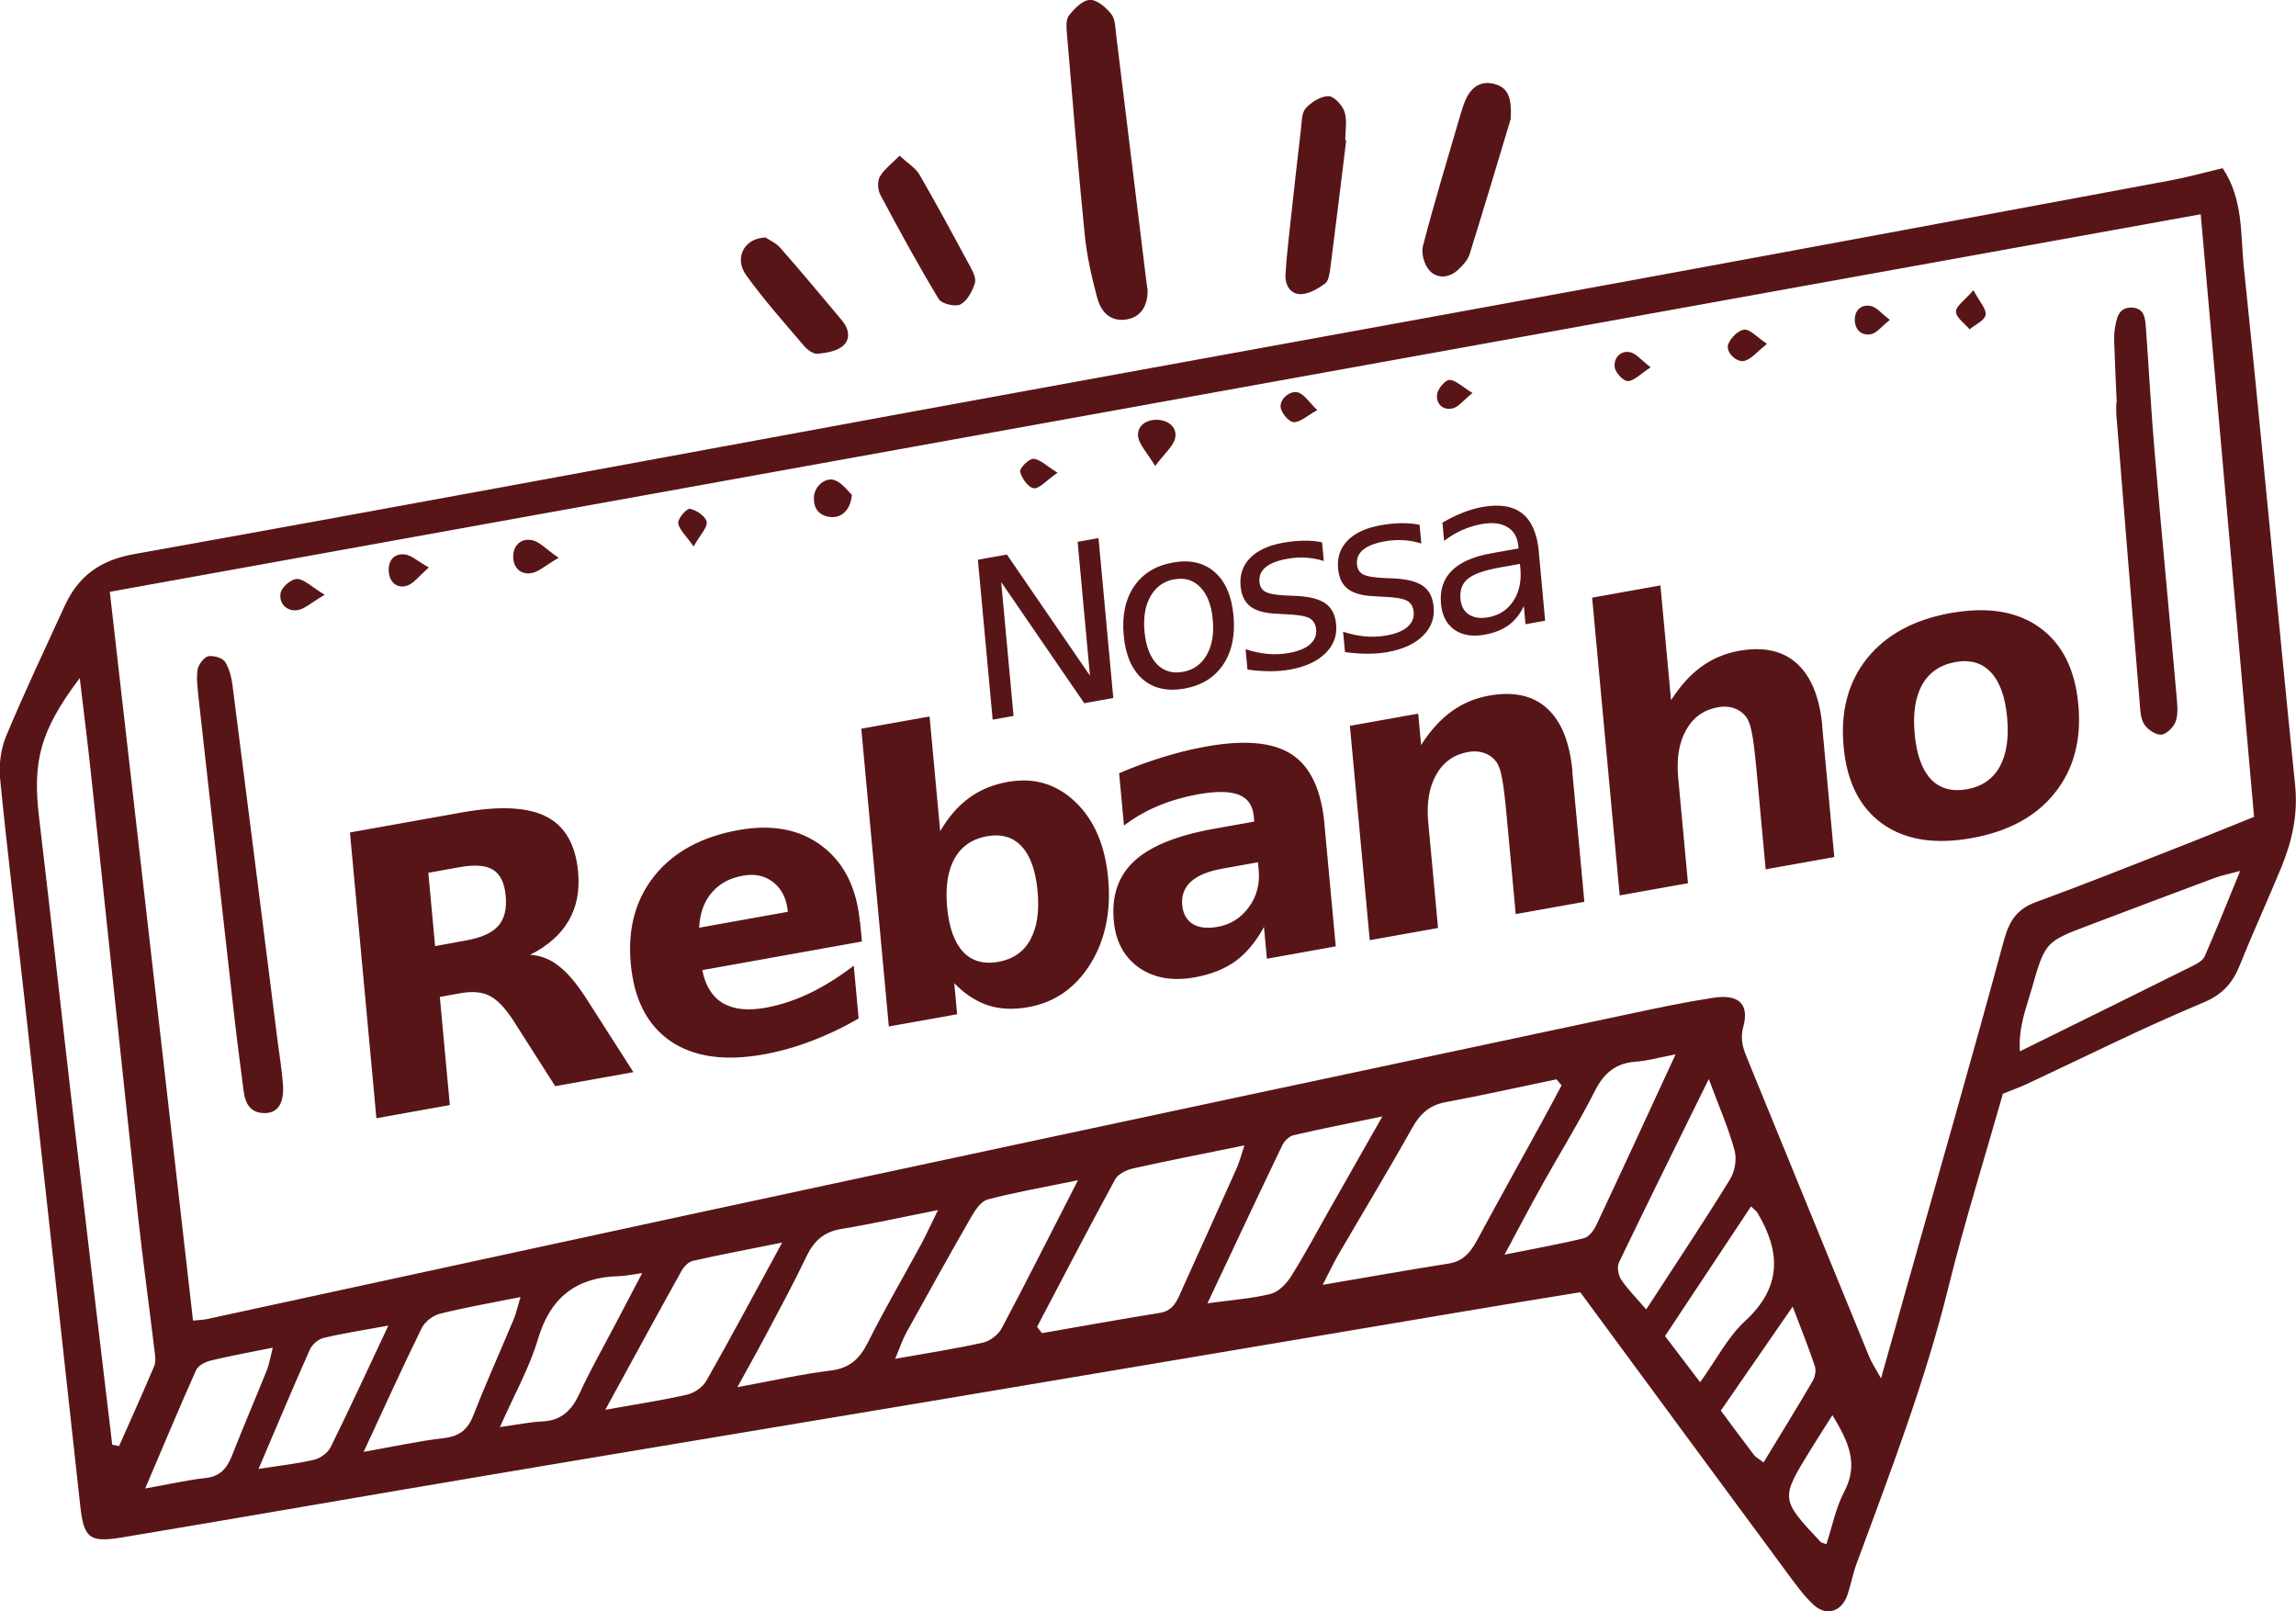 <?xml version="1.0" encoding="UTF-8" standalone="no"?>
<!-- Created with Inkscape (http://www.inkscape.org/) -->

<svg
   xmlns:dc="http://purl.org/dc/elements/1.1/"
   xmlns:cc="http://creativecommons.org/ns#"
   xmlns:rdf="http://www.w3.org/1999/02/22-rdf-syntax-ns#"
   xmlns:svg="http://www.w3.org/2000/svg"
   xmlns="http://www.w3.org/2000/svg"
   xmlns:sodipodi="http://sodipodi.sourceforge.net/DTD/sodipodi-0.dtd"
   xmlns:inkscape="http://www.inkscape.org/namespaces/inkscape"
   width="33.08mm"
   height="23.214mm"
   viewBox="0 0 33.08 23.214"
   version="1.1"
   id="svg13518"
   inkscape:version="0.92.5 (2060ec1f9f, 2020-04-08)"
   sodipodi:docname="board.svg">
  <defs
     id="defs13512" />
  <sodipodi:namedview
     id="base"
     pagecolor="#ffffff"
     bordercolor="#666666"
     borderopacity="1.0"
     inkscape:pageopacity="0.0"
     inkscape:pageshadow="2"
     inkscape:zoom="3.959798"
     inkscape:cx="73.129549"
     inkscape:cy="38.769921"
     inkscape:document-units="mm"
     inkscape:current-layer="layer1"
     showgrid="false"
     inkscape:window-width="677"
     inkscape:window-height="420"
     inkscape:window-x="685"
     inkscape:window-y="4"
     inkscape:window-maximized="0" />
  <g
     inkscape:label="Layer 1"
     inkscape:groupmode="layer"
     id="layer1"
     transform="translate(0,-273.786)">
    <path
       inkscape:connector-curvature="0"
       id="path13477"
       d="m 21.617,281.96 q -0.343,0.061 -0.468,0.164 -0.125,0.102 -0.107,0.292 0.014,0.151 0.121,0.223 0.108,0.07 0.279,0.04 0.235,-0.042 0.361,-0.234 0.128,-0.194 0.102,-0.472 l -0.006,-0.063 z m 0.554,-0.218 0.091,0.986 -0.283,0.051 -0.024,-0.262 q -0.082,0.175 -0.22,0.276 -0.138,0.1 -0.347,0.137 -0.265,0.047 -0.435,-0.073 -0.169,-0.122 -0.192,-0.372 -0.027,-0.292 0.153,-0.475 0.182,-0.183 0.568,-0.252 l 0.397,-0.071 -0.003,-0.028 q -0.018,-0.196 -0.157,-0.279 -0.138,-0.085 -0.37,-0.044 -0.148,0.026 -0.284,0.087 -0.137,0.061 -0.259,0.155 l -0.024,-0.262 q 0.15,-0.088 0.293,-0.144 0.143,-0.057 0.282,-0.082 0.374,-0.067 0.576,0.094 0.203,0.161 0.239,0.557 z m -1.718,-0.395 0.025,0.269 q -0.126,-0.04 -0.258,-0.048 -0.132,-0.008 -0.271,0.017 -0.211,0.038 -0.311,0.122 -0.099,0.084 -0.087,0.213 0.009,0.099 0.09,0.142 0.081,0.042 0.313,0.052 l 0.099,0.004 q 0.307,0.011 0.445,0.107 0.139,0.094 0.158,0.306 0.022,0.241 -0.155,0.415 -0.176,0.174 -0.508,0.234 -0.138,0.025 -0.292,0.024 -0.152,5.1e-4 -0.323,-0.024 l -0.027,-0.293 q 0.164,0.054 0.321,0.068 0.156,0.013 0.305,-0.014 0.2,-0.036 0.301,-0.123 0.101,-0.089 0.09,-0.214 -0.011,-0.116 -0.095,-0.163 -0.083,-0.048 -0.351,-0.058 l -0.101,-0.006 q -0.268,-0.008 -0.396,-0.102 -0.128,-0.095 -0.146,-0.295 -0.023,-0.244 0.137,-0.407 0.16,-0.164 0.477,-0.22 0.157,-0.028 0.297,-0.03 0.141,-0.002 0.262,0.024 z m -1.405,0.252 0.025,0.269 q -0.126,-0.04 -0.258,-0.048 -0.132,-0.008 -0.271,0.017 -0.211,0.038 -0.311,0.122 -0.099,0.084 -0.087,0.213 0.009,0.099 0.09,0.142 0.081,0.042 0.313,0.052 l 0.099,0.004 q 0.307,0.011 0.445,0.107 0.139,0.094 0.158,0.306 0.022,0.241 -0.155,0.415 -0.176,0.174 -0.508,0.234 -0.138,0.025 -0.292,0.024 -0.152,5e-4 -0.323,-0.024 l -0.027,-0.293 q 0.164,0.054 0.321,0.068 0.156,0.013 0.305,-0.014 0.2,-0.036 0.301,-0.123 0.101,-0.089 0.09,-0.214 -0.011,-0.116 -0.095,-0.163 -0.083,-0.048 -0.351,-0.058 l -0.101,-0.006 q -0.268,-0.008 -0.396,-0.102 -0.128,-0.095 -0.146,-0.295 -0.023,-0.244 0.137,-0.407 0.16,-0.164 0.477,-0.22 0.157,-0.028 0.297,-0.03 0.141,-0.002 0.262,0.024 z m -2.128,0.532 q -0.228,0.041 -0.343,0.244 -0.116,0.201 -0.087,0.511 0.029,0.31 0.176,0.466 0.149,0.154 0.378,0.113 0.226,-0.041 0.342,-0.243 0.116,-0.203 0.087,-0.511 -0.028,-0.307 -0.177,-0.463 -0.149,-0.157 -0.375,-0.116 z m -0.022,-0.241 q 0.369,-0.066 0.602,0.137 0.233,0.203 0.272,0.629 0.039,0.424 -0.149,0.705 -0.188,0.279 -0.558,0.345 -0.371,0.066 -0.604,-0.137 -0.232,-0.205 -0.271,-0.629 -0.039,-0.426 0.148,-0.704 0.188,-0.279 0.559,-0.345 z m -2.809,-0.04 0.418,-0.075 1.197,1.745 -0.178,-1.928 0.301,-0.054 0.213,2.304 -0.418,0.075 -1.197,-1.745 0.178,1.928 -0.301,0.054 z m 14.083,1.474 q -0.327,0.059 -0.478,0.327 -0.149,0.265 -0.108,0.709 0.041,0.444 0.233,0.651 0.195,0.203 0.522,0.145 0.321,-0.058 0.47,-0.323 0.148,-0.268 0.107,-0.712 -0.041,-0.444 -0.233,-0.648 -0.192,-0.207 -0.514,-0.149 z m -0.065,-0.706 q 0.794,-0.142 1.279,0.208 0.488,0.35 0.558,1.111 0.07,0.761 -0.338,1.271 -0.405,0.51 -1.199,0.652 -0.797,0.143 -1.287,-0.207 -0.488,-0.35 -0.558,-1.111 -0.07,-0.761 0.338,-1.271 0.411,-0.511 1.208,-0.654 z m -1.853,1.635 0.174,1.88 -0.989,0.177 -0.028,-0.306 -0.104,-1.128 q -0.037,-0.405 -0.071,-0.554 -0.03,-0.149 -0.081,-0.212 -0.067,-0.086 -0.17,-0.121 -0.104,-0.037 -0.23,-0.015 -0.308,0.055 -0.461,0.327 -0.154,0.269 -0.115,0.69 l 0.141,1.519 -0.984,0.176 -0.397,-4.29 0.984,-0.176 0.153,1.654 q 0.198,-0.31 0.436,-0.482 0.238,-0.174 0.54,-0.229 0.533,-0.096 0.838,0.183 0.308,0.278 0.366,0.904 z m -3.601,0.645 0.174,1.88 -0.989,0.177 -0.028,-0.306 -0.105,-1.133 q -0.037,-0.4 -0.07,-0.548 -0.03,-0.149 -0.081,-0.213 -0.067,-0.086 -0.17,-0.121 -0.104,-0.037 -0.23,-0.015 -0.308,0.055 -0.461,0.327 -0.154,0.269 -0.115,0.69 l 0.141,1.519 -0.984,0.176 -0.286,-3.088 0.984,-0.176 0.042,0.452 q 0.198,-0.31 0.436,-0.482 0.238,-0.174 0.54,-0.229 0.533,-0.096 0.838,0.183 0.308,0.278 0.366,0.904 z m -5.04,1.402 q -0.308,0.055 -0.455,0.188 -0.144,0.132 -0.125,0.336 0.017,0.188 0.151,0.273 0.136,0.082 0.359,0.042 0.278,-0.05 0.449,-0.282 0.171,-0.235 0.143,-0.536 l -0.01,-0.113 z m 1.469,-0.642 0.163,1.762 -0.992,0.178 -0.042,-0.458 q -0.172,0.317 -0.407,0.491 -0.236,0.171 -0.59,0.235 -0.478,0.086 -0.803,-0.139 -0.323,-0.228 -0.364,-0.675 -0.05,-0.543 0.297,-0.863 0.35,-0.321 1.147,-0.463 l 0.58,-0.104 -0.007,-0.077 q -0.022,-0.234 -0.216,-0.309 -0.194,-0.077 -0.584,-0.007 -0.316,0.057 -0.582,0.169 -0.266,0.112 -0.488,0.281 l -0.07,-0.753 q 0.309,-0.134 0.624,-0.23 0.315,-0.099 0.634,-0.156 0.833,-0.149 1.231,0.116 0.401,0.262 0.47,1.003 z m -4.697,1.985 q 0.316,-0.057 0.459,-0.318 0.146,-0.262 0.105,-0.703 -0.041,-0.441 -0.23,-0.643 -0.186,-0.202 -0.502,-0.145 -0.316,0.057 -0.465,0.322 -0.146,0.262 -0.106,0.7 0.041,0.438 0.23,0.643 0.192,0.201 0.508,0.144 z m -0.839,-1.882 q 0.178,-0.307 0.414,-0.478 0.235,-0.174 0.557,-0.232 0.569,-0.102 0.976,0.288 0.407,0.387 0.473,1.101 0.066,0.714 -0.257,1.235 -0.324,0.518 -0.892,0.62 -0.321,0.058 -0.58,-0.025 -0.259,-0.085 -0.488,-0.319 l 0.041,0.447 -0.984,0.176 -0.397,-4.29 0.984,-0.176 z m -1.154,1.308 0.026,0.281 -2.3,0.412 q 0.068,0.341 0.298,0.476 0.23,0.135 0.615,0.066 0.31,-0.056 0.626,-0.205 0.318,-0.152 0.644,-0.401 l 0.07,0.761 q -0.337,0.195 -0.68,0.324 -0.343,0.131 -0.692,0.194 -0.835,0.15 -1.339,-0.192 -0.501,-0.345 -0.572,-1.114 -0.07,-0.755 0.343,-1.27 0.416,-0.515 1.213,-0.657 0.725,-0.13 1.2,0.231 0.477,0.36 0.545,1.094 z m -1.041,-0.147 q -0.026,-0.281 -0.207,-0.423 -0.178,-0.145 -0.442,-0.097 -0.286,0.051 -0.449,0.246 -0.164,0.192 -0.18,0.503 z m -4.637,0.413 q 0.332,-0.06 0.464,-0.209 0.134,-0.15 0.108,-0.434 -0.026,-0.281 -0.183,-0.376 -0.154,-0.096 -0.487,-0.036 l -0.445,0.08 0.098,1.056 z m -0.377,0.813 0.144,1.558 -1.058,0.19 -0.381,-4.117 1.616,-0.289 q 0.811,-0.145 1.212,0.06 0.404,0.205 0.459,0.795 0.038,0.408 -0.136,0.705 -0.171,0.297 -0.555,0.492 0.222,0.011 0.408,0.157 0.189,0.143 0.398,0.467 l 0.682,1.066 -1.127,0.202 -0.595,-0.933 q -0.18,-0.282 -0.347,-0.367 -0.164,-0.086 -0.423,-0.039 z m 20.891,-9.753 c -0.121,0.096 -0.188,0.188 -0.269,0.205 -0.138,0.029 -0.234,-0.065 -0.236,-0.204 -0.002,-0.142 0.096,-0.231 0.234,-0.201 0.082,0.018 0.149,0.106 0.271,0.199 m -6.012,1.053 c -0.137,0.111 -0.202,0.201 -0.284,0.222 -0.144,0.035 -0.244,-0.066 -0.227,-0.201 0.01,-0.08 0.115,-0.207 0.178,-0.208 0.089,-0.001 0.18,0.095 0.333,0.188 m 2.565,-0.369 c -0.149,0.096 -0.238,0.196 -0.328,0.197 -0.066,10e-4 -0.18,-0.123 -0.189,-0.201 -0.015,-0.128 0.078,-0.245 0.225,-0.214 0.084,0.018 0.152,0.109 0.293,0.217 m -8.545,1.518 c -0.167,0.116 -0.264,0.235 -0.344,0.224 -0.079,-0.011 -0.174,-0.145 -0.195,-0.239 -0.011,-0.05 0.124,-0.186 0.19,-0.185 0.092,0.002 0.182,0.098 0.349,0.2 m -5.244,1.063 c -0.113,-0.163 -0.213,-0.248 -0.221,-0.339 -0.006,-0.067 0.124,-0.213 0.169,-0.204 0.094,0.02 0.224,0.107 0.24,0.187 0.016,0.079 -0.09,0.183 -0.188,0.356 m 8.986,-1.964 c -0.149,0.082 -0.244,0.173 -0.338,0.173 -0.065,0 -0.167,-0.117 -0.187,-0.198 -0.032,-0.13 0.14,-0.275 0.262,-0.225 0.083,0.034 0.14,0.129 0.263,0.25 m 9.454,-1.728 c 0.089,0.169 0.19,0.274 0.175,0.356 -0.015,0.081 -0.149,0.14 -0.231,0.208 -0.07,-0.085 -0.194,-0.168 -0.196,-0.255 -0.002,-0.08 0.126,-0.163 0.252,-0.309 m -2.975,0.773 c -0.143,0.115 -0.217,0.209 -0.313,0.242 -0.118,0.041 -0.29,-0.123 -0.245,-0.238 0.035,-0.091 0.145,-0.2 0.231,-0.209 0.082,-0.008 0.176,0.104 0.327,0.204 m -20.78,3.616 c -0.195,0.113 -0.292,0.21 -0.399,0.222 -0.153,0.018 -0.267,-0.104 -0.235,-0.252 0.018,-0.084 0.155,-0.2 0.236,-0.198 0.102,0.002 0.203,0.109 0.398,0.228 m 1.501,-0.394 c -0.145,0.127 -0.217,0.23 -0.312,0.262 -0.13,0.044 -0.243,-0.033 -0.263,-0.177 -0.022,-0.157 0.051,-0.285 0.218,-0.274 0.097,0.006 0.189,0.096 0.357,0.189 m 1.87,-0.139 c -0.194,0.112 -0.291,0.207 -0.401,0.222 -0.156,0.023 -0.258,-0.089 -0.254,-0.248 0.004,-0.164 0.124,-0.259 0.272,-0.228 0.108,0.022 0.198,0.127 0.382,0.254 m 4.225,-0.908 c -0.017,0.229 -0.159,0.342 -0.32,0.319 -0.162,-0.023 -0.232,-0.129 -0.227,-0.282 0.005,-0.157 0.168,-0.3 0.306,-0.245 0.106,0.042 0.184,0.156 0.241,0.208 m 4.37,-0.414 c -0.12,-0.201 -0.236,-0.313 -0.246,-0.433 -0.013,-0.147 0.118,-0.239 0.279,-0.233 0.162,0.006 0.283,0.111 0.257,0.255 -0.022,0.12 -0.149,0.221 -0.29,0.411 m 13.854,-0.919 c -0.011,-0.243 -0.023,-0.487 -0.031,-0.73 -0.004,-0.106 -0.013,-0.215 0.003,-0.319 0.024,-0.149 0.046,-0.327 0.255,-0.314 0.184,0.012 0.185,0.177 0.195,0.312 0.043,0.593 0.074,1.187 0.125,1.779 0.1,1.169 0.212,2.336 0.315,3.505 0.011,0.121 0.026,0.252 -0.011,0.362 -0.028,0.083 -0.131,0.187 -0.209,0.194 -0.079,0.007 -0.197,-0.074 -0.246,-0.15 -0.053,-0.083 -0.057,-0.204 -0.065,-0.309 -0.114,-1.382 -0.225,-2.764 -0.336,-4.146 -0.005,-0.06 -7.9e-4,-0.122 -7.9e-4,-0.183 0.002,-2.1e-4 0.004,-2.9e-4 0.006,-3.4e-4 m -27.659,3.984 c 0.004,-0.033 -0.005,-0.116 0.024,-0.181 0.028,-0.061 0.093,-0.141 0.148,-0.146 0.077,-0.007 0.195,0.025 0.232,0.082 0.063,0.097 0.093,0.224 0.108,0.342 0.219,1.706 0.434,3.412 0.649,5.118 0.027,0.211 0.063,0.422 0.078,0.634 0.018,0.262 -0.072,0.402 -0.253,0.407 -0.213,0.006 -0.291,-0.133 -0.314,-0.318 -0.048,-0.377 -0.099,-0.754 -0.141,-1.132 -0.173,-1.527 -0.343,-3.055 -0.514,-4.582 -0.007,-0.061 -0.01,-0.121 -0.018,-0.225 m 8.191,-6.358 c 0.051,0.035 0.152,0.079 0.217,0.153 0.301,0.343 0.593,0.693 0.886,1.043 0.1,0.119 0.129,0.27 0.011,0.369 -0.09,0.075 -0.236,0.099 -0.361,0.111 -0.061,0.006 -0.146,-0.054 -0.192,-0.108 -0.286,-0.336 -0.581,-0.666 -0.838,-1.023 -0.176,-0.244 -0.035,-0.534 0.277,-0.544 m 1.932,-1.179 c 0.125,0.115 0.232,0.178 0.286,0.271 0.25,0.432 0.487,0.871 0.724,1.311 0.042,0.078 0.098,0.183 0.076,0.253 -0.036,0.117 -0.109,0.256 -0.208,0.308 -0.074,0.039 -0.271,-0.008 -0.313,-0.078 -0.297,-0.49 -0.571,-0.994 -0.841,-1.5 -0.038,-0.071 -0.045,-0.194 -0.008,-0.261 0.058,-0.104 0.165,-0.181 0.284,-0.303 m 6.436,-0.224 c -0.076,0.619 -0.151,1.238 -0.231,1.857 -0.01,0.073 -0.024,0.173 -0.074,0.209 -0.101,0.072 -0.226,0.148 -0.343,0.152 -0.159,0.005 -0.236,-0.132 -0.227,-0.285 0.014,-0.243 0.043,-0.485 0.069,-0.727 0.049,-0.453 0.1,-0.907 0.153,-1.36 0.013,-0.105 0.008,-0.237 0.069,-0.305 0.08,-0.09 0.216,-0.175 0.328,-0.175 0.081,7.1e-4 0.201,0.131 0.232,0.227 0.04,0.123 0.01,0.27 0.01,0.406 0.005,3.6e-4 0.009,7.1e-4 0.014,10e-4 m 2.372,-0.313 c -0.178,0.592 -0.382,1.276 -0.595,1.958 -0.026,0.082 -0.096,0.156 -0.161,0.218 -0.127,0.121 -0.296,0.138 -0.41,0.022 -0.078,-0.079 -0.129,-0.25 -0.102,-0.356 0.164,-0.631 0.354,-1.256 0.537,-1.882 0.026,-0.087 0.052,-0.176 0.092,-0.257 0.085,-0.169 0.223,-0.251 0.412,-0.197 0.196,0.056 0.24,0.212 0.225,0.494 m -5.232,2.46 c 0.007,0.247 -0.104,0.405 -0.306,0.436 -0.201,0.031 -0.357,-0.071 -0.423,-0.323 -0.077,-0.293 -0.146,-0.592 -0.176,-0.892 -0.097,-0.966 -0.175,-1.934 -0.257,-2.901 -0.008,-0.088 -0.017,-0.204 0.029,-0.263 0.077,-0.099 0.196,-0.221 0.302,-0.225 0.103,-0.004 0.234,0.11 0.309,0.206 0.058,0.074 0.057,0.2 0.07,0.305 0.147,1.189 0.292,2.378 0.437,3.567 0.004,0.03 0.009,0.06 0.014,0.09 m 15.489,-1.745 c 0.302,0.449 0.257,0.955 0.306,1.427 0.26,2.485 0.485,4.974 0.739,7.46 0.044,0.428 -0.045,0.816 -0.203,1.198 -0.192,0.465 -0.402,0.921 -0.589,1.388 -0.106,0.265 -0.249,0.433 -0.539,0.553 -0.856,0.356 -1.686,0.774 -2.527,1.166 -0.11,0.051 -0.224,0.092 -0.352,0.144 -0.263,0.927 -0.555,1.856 -0.788,2.8 -0.337,1.361 -0.839,2.664 -1.322,3.975 -0.052,0.142 -0.079,0.293 -0.127,0.437 -0.081,0.248 -0.304,0.324 -0.493,0.148 -0.154,-0.144 -0.278,-0.323 -0.405,-0.494 -0.978,-1.323 -1.953,-2.648 -2.954,-4.007 -0.544,0.089 -1.112,0.181 -1.68,0.277 -2.508,0.422 -5.016,0.846 -7.525,1.267 -2.163,0.363 -4.326,0.72 -6.489,1.085 -1.771,0.298 -3.54,0.607 -5.312,0.903 -0.482,0.081 -0.556,0.008 -0.608,-0.473 -0.265,-2.423 -0.532,-4.847 -0.8,-7.27 -0.117,-1.06 -0.247,-2.119 -0.352,-3.18 -0.02,-0.203 0.008,-0.433 0.086,-0.62 0.263,-0.632 0.558,-1.252 0.843,-1.875 0.197,-0.429 0.507,-0.659 0.998,-0.747 3.748,-0.671 7.491,-1.37 11.236,-2.057 3.4,-0.623 6.802,-1.238 10.202,-1.862 2.637,-0.484 5.272,-0.975 7.908,-1.466 0.251,-0.047 0.497,-0.116 0.745,-0.175 z M 2.782,292.811 v 0 c 0.11,-0.011 0.155,-0.012 0.197,-0.021 3.066,-0.663 6.13,-1.331 9.197,-1.988 3.781,-0.811 7.564,-1.615 11.347,-2.419 0.387,-0.082 0.775,-0.164 1.166,-0.223 0.362,-0.055 0.518,0.089 0.427,0.423 -0.051,0.189 0.005,0.323 0.067,0.475 0.582,1.423 1.163,2.847 1.746,4.269 0.037,0.092 0.094,0.175 0.172,0.317 0.133,-0.473 0.249,-0.882 0.364,-1.292 0.471,-1.671 0.952,-3.34 1.406,-5.016 0.076,-0.28 0.186,-0.453 0.462,-0.554 0.686,-0.25 1.365,-0.522 2.045,-0.788 0.364,-0.142 0.726,-0.291 1.098,-0.44 -0.257,-2.902 -0.51,-5.762 -0.769,-8.681 -10.066,1.817 -20.071,3.623 -30.125,5.439 0.401,3.51 0.798,6.986 1.199,10.499 z m -1.166,1.789 v 0 c 0.033,0.006 0.066,0.012 0.1,0.018 0.17,-0.385 0.344,-0.767 0.507,-1.155 0.027,-0.063 0.011,-0.148 0.003,-0.222 -0.078,-0.649 -0.168,-1.298 -0.239,-1.948 -0.229,-2.12 -0.45,-4.24 -0.676,-6.36 -0.048,-0.448 -0.105,-0.895 -0.162,-1.378 -0.57,0.757 -0.684,1.195 -0.585,2.016 0.173,1.452 0.331,2.905 0.5,4.357 0.181,1.558 0.368,3.114 0.553,4.672 z m 20.882,-5.178 v 0 c -0.024,-0.029 -0.048,-0.058 -0.072,-0.087 -0.533,0.111 -1.065,0.23 -1.601,0.33 -0.232,0.044 -0.366,0.169 -0.479,0.371 -0.342,0.611 -0.706,1.211 -1.058,1.816 -0.073,0.126 -0.135,0.258 -0.231,0.444 0.651,-0.111 1.234,-0.215 1.818,-0.307 0.207,-0.033 0.311,-0.162 0.403,-0.33 0.311,-0.576 0.63,-1.149 0.945,-1.723 0.093,-0.17 0.184,-0.342 0.276,-0.514 z m -7.555,3.48 v 0 c 0.023,0.03 0.046,0.06 0.069,0.09 0.565,-0.098 1.129,-0.201 1.696,-0.291 0.206,-0.033 0.256,-0.189 0.324,-0.341 0.262,-0.582 0.526,-1.163 0.786,-1.745 0.04,-0.089 0.064,-0.186 0.111,-0.328 -0.57,0.117 -1.089,0.217 -1.604,0.332 -0.095,0.021 -0.215,0.08 -0.258,0.157 -0.383,0.704 -0.752,1.415 -1.125,2.125 z m 17.332,-6.569 v 0 c -0.172,0.047 -0.271,0.066 -0.364,0.1 -0.598,0.223 -1.196,0.449 -1.793,0.675 -0.644,0.243 -0.652,0.241 -0.844,0.918 -0.079,0.277 -0.195,0.554 -0.172,0.906 0.859,-0.424 1.677,-0.826 2.492,-1.232 0.066,-0.033 0.146,-0.079 0.172,-0.14 0.168,-0.383 0.322,-0.771 0.509,-1.226 z m -18.76,4.885 v 0 c -0.511,0.102 -0.952,0.2 -1.398,0.274 -0.252,0.042 -0.395,0.177 -0.501,0.401 -0.183,0.385 -0.387,0.759 -0.586,1.136 -0.118,0.223 -0.242,0.442 -0.406,0.741 0.511,-0.093 0.925,-0.188 1.344,-0.239 0.278,-0.034 0.42,-0.172 0.539,-0.41 0.238,-0.476 0.508,-0.936 0.762,-1.405 0.077,-0.142 0.144,-0.291 0.246,-0.499 z m 2.017,-0.429 v 0 c -0.505,0.104 -0.907,0.173 -1.3,0.277 -0.096,0.025 -0.181,0.151 -0.238,0.25 -0.318,0.554 -0.628,1.112 -0.937,1.671 -0.054,0.098 -0.089,0.207 -0.16,0.375 0.468,-0.084 0.871,-0.145 1.268,-0.234 0.101,-0.023 0.219,-0.115 0.268,-0.207 0.356,-0.67 0.696,-1.348 1.098,-2.132 z m 4.385,-0.919 v 0 c -0.491,0.102 -0.886,0.178 -1.279,0.27 -0.063,0.015 -0.134,0.084 -0.163,0.145 -0.355,0.738 -0.702,1.48 -1.078,2.277 0.347,-0.048 0.634,-0.067 0.909,-0.135 0.113,-0.028 0.227,-0.145 0.294,-0.251 0.195,-0.308 0.366,-0.632 0.546,-0.949 0.239,-0.421 0.478,-0.841 0.771,-1.357 z m 4.224,-0.894 v 0 c -0.251,0.048 -0.411,0.094 -0.573,0.105 -0.29,0.021 -0.459,0.164 -0.59,0.423 -0.234,0.461 -0.508,0.902 -0.76,1.354 -0.169,0.303 -0.33,0.61 -0.541,1.003 0.442,-0.089 0.796,-0.151 1.145,-0.237 0.071,-0.018 0.142,-0.113 0.178,-0.19 0.369,-0.784 0.731,-1.571 1.141,-2.458 z m -15.42,5.12 v 0 c 0.469,-0.084 0.826,-0.137 1.178,-0.218 0.104,-0.024 0.226,-0.107 0.277,-0.198 0.357,-0.629 0.697,-1.267 1.093,-1.993 -0.497,0.1 -0.893,0.175 -1.287,0.264 -0.062,0.014 -0.128,0.081 -0.161,0.141 -0.352,0.632 -0.697,1.268 -1.1,2.004 z m -3.481,0.606 v 0 c 0.439,-0.077 0.792,-0.156 1.15,-0.197 0.226,-0.026 0.348,-0.119 0.43,-0.329 0.182,-0.466 0.388,-0.922 0.581,-1.384 0.037,-0.088 0.057,-0.184 0.098,-0.32 -0.427,0.086 -0.798,0.149 -1.163,0.241 -0.099,0.025 -0.215,0.115 -0.26,0.206 -0.274,0.556 -0.529,1.121 -0.836,1.782 z m 19.38,-5.372 v 0 c -0.46,0.935 -0.883,1.787 -1.295,2.644 -0.031,0.064 -0.009,0.184 0.033,0.247 0.095,0.142 0.219,0.265 0.36,0.429 0.428,-0.659 0.829,-1.259 1.207,-1.873 0.07,-0.113 0.101,-0.292 0.066,-0.418 -0.087,-0.32 -0.222,-0.626 -0.372,-1.03 z m -15.368,2.797 v 0 c -0.159,0.022 -0.246,0.042 -0.333,0.044 -0.613,0.015 -0.988,0.302 -1.168,0.906 -0.122,0.412 -0.339,0.795 -0.548,1.268 0.261,-0.036 0.435,-0.073 0.611,-0.081 0.277,-0.013 0.427,-0.164 0.537,-0.405 0.144,-0.316 0.317,-0.619 0.479,-0.928 0.131,-0.25 0.262,-0.499 0.423,-0.805 z m -7.161,3.103 v 0 c 0.366,-0.065 0.617,-0.124 0.871,-0.151 0.215,-0.023 0.311,-0.145 0.383,-0.329 0.16,-0.41 0.335,-0.814 0.499,-1.222 0.035,-0.089 0.05,-0.186 0.086,-0.327 -0.336,0.068 -0.617,0.119 -0.894,0.186 -0.079,0.019 -0.182,0.072 -0.211,0.138 -0.241,0.537 -0.467,1.082 -0.733,1.704 z m 23.137,-4.064 v 0 c -0.421,0.635 -0.828,1.249 -1.239,1.868 0.177,0.233 0.33,0.434 0.506,0.665 0.236,-0.329 0.4,-0.654 0.65,-0.884 0.532,-0.49 0.51,-1.001 0.171,-1.565 -0.008,-0.013 -0.022,-0.021 -0.087,-0.083 z m -19.633,1.717 v 0 c -0.376,0.069 -0.657,0.112 -0.933,0.178 -0.076,0.018 -0.165,0.094 -0.197,0.166 -0.246,0.552 -0.479,1.109 -0.74,1.721 0.3,-0.047 0.554,-0.074 0.8,-0.132 0.091,-0.021 0.198,-0.1 0.239,-0.182 0.273,-0.552 0.53,-1.112 0.831,-1.751 z m 19.814,1.971 v 0 c 0.241,-0.398 0.479,-0.782 0.707,-1.172 0.034,-0.059 0.053,-0.151 0.032,-0.213 -0.087,-0.263 -0.192,-0.521 -0.32,-0.859 -0.379,0.549 -0.705,1.02 -1.035,1.498 0.172,0.231 0.324,0.438 0.48,0.642 0.025,0.032 0.066,0.052 0.135,0.103 z m 0.992,-0.681 v 0 c -0.123,0.194 -0.219,0.343 -0.311,0.493 -0.44,0.714 -0.44,0.714 0.141,1.334 0.009,0.01 0.028,0.011 0.083,0.033 0.083,-0.254 0.135,-0.524 0.257,-0.757 0.21,-0.399 0.065,-0.714 -0.17,-1.103"
       style="font-variant:normal;font-weight:normal;font-size:9.102px;font-family:Tahoma;-inkscape-font-specification:Tahoma;writing-mode:lr-tb;fill:#581518;fill-opacity:1;fill-rule:nonzero;stroke:none;stroke-width:0.35" />
  </g>
</svg>

